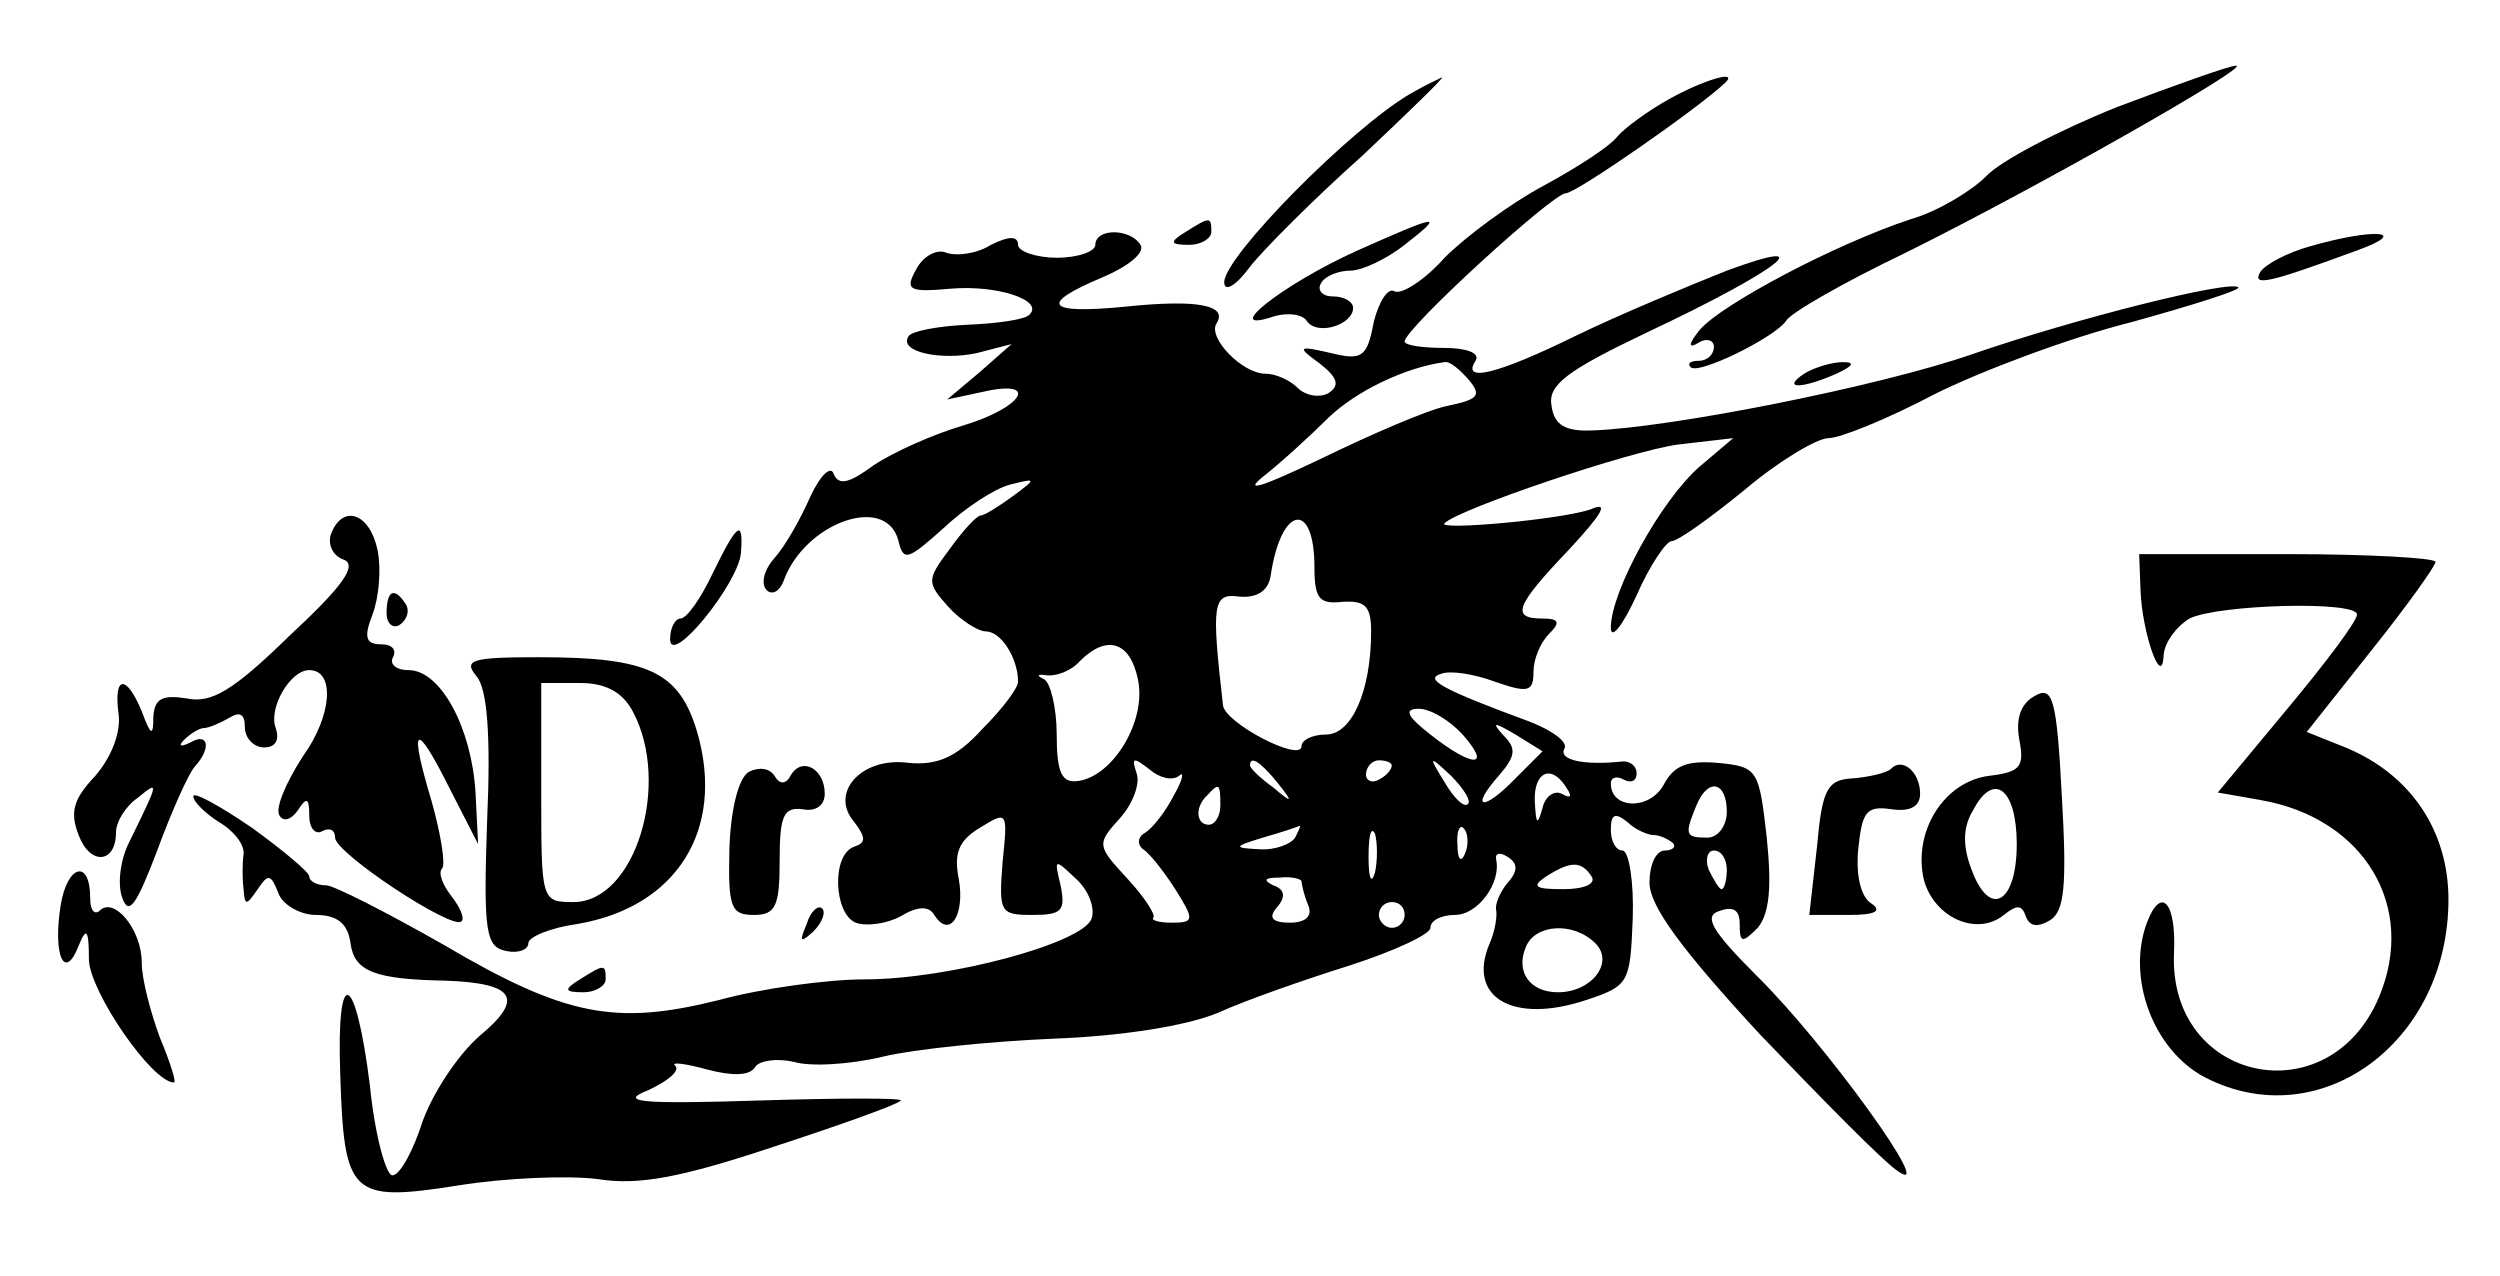 <?xml version="1.0" standalone="no"?>
<!DOCTYPE svg PUBLIC "-//W3C//DTD SVG 20010904//EN"
 "http://www.w3.org/TR/2001/REC-SVG-20010904/DTD/svg10.dtd">
<svg version="1.0" xmlns="http://www.w3.org/2000/svg"
 width="194pt" height="99pt" viewBox="0 0 194 99"
 preserveAspectRatio="xMidYMid meet">

<g transform="translate(0,99) scale(0.1,-0.1)"
fill="#000000" stroke="none">
<path d="M1643 907 c-45 -18 -91 -42 -102 -54 -11 -11 -37 -27 -58 -33 -58
-19 -147 -66 -164 -86 -9 -11 -9 -15 -1 -10 6 4 12 2 12 -3 0 -6 -5 -11 -12
-11 -6 0 -9 -2 -6 -5 6 -6 65 23 74 36 3 6 45 30 93 53 101 50 270 146 256
145 -5 0 -47 -15 -92 -32z"/>
<path d="M1094 917 c-46 -27 -144 -126 -144 -146 0 -8 9 -3 20 12 11 14 50 53
87 86 36 34 64 61 62 61 -2 -1 -13 -6 -25 -13z"/>
<path d="M1295 913 c-16 -9 -34 -22 -40 -29 -5 -7 -31 -24 -57 -38 -26 -14
-60 -39 -77 -56 -16 -18 -34 -29 -39 -26 -5 3 -12 -8 -16 -24 -5 -27 -9 -30
-33 -24 -26 6 -27 5 -9 -8 14 -11 16 -17 7 -23 -7 -4 -18 -2 -24 4 -6 6 -17
11 -25 11 -18 0 -45 28 -38 39 9 14 -14 19 -71 13 -62 -6 -67 2 -17 23 19 8
33 19 29 25 -8 13 -35 13 -35 0 0 -5 -13 -10 -30 -10 -16 0 -30 5 -30 10 0 7
-7 7 -21 0 -11 -7 -27 -9 -35 -6 -7 3 -18 -3 -23 -13 -9 -16 -6 -18 27 -15 36
3 72 -9 61 -20 -3 -4 -25 -7 -48 -8 -23 -1 -44 -5 -46 -9 -8 -12 25 -19 53
-13 l27 7 -25 -22 -25 -21 28 6 c44 10 31 -12 -15 -26 -24 -7 -55 -21 -70 -31
-19 -14 -27 -16 -31 -7 -2 7 -10 0 -18 -17 -7 -16 -19 -38 -28 -48 -8 -9 -11
-20 -6 -25 4 -4 10 -1 13 7 16 45 79 68 89 32 4 -17 7 -16 35 9 17 16 40 31
52 34 20 5 21 5 2 -9 -11 -8 -22 -15 -25 -15 -3 0 -14 -12 -24 -26 -18 -24
-18 -26 -1 -45 9 -10 23 -19 29 -19 12 0 25 -21 25 -39 0 -5 -12 -21 -28 -37
-20 -22 -35 -28 -57 -26 -36 5 -62 -23 -42 -46 9 -12 9 -16 0 -19 -18 -6 -16
-52 1 -59 8 -3 24 -1 35 5 13 8 22 8 26 1 12 -19 24 0 19 28 -4 20 0 30 17 40
21 13 21 12 17 -27 -3 -39 -2 -41 23 -41 23 0 26 3 22 23 -5 21 -5 21 12 5 10
-9 15 -23 12 -31 -7 -19 -111 -47 -176 -47 -29 0 -80 -7 -113 -16 -80 -20
-119 -13 -214 43 -44 25 -85 46 -91 46 -7 0 -13 3 -13 7 0 3 -20 20 -45 38
-25 17 -45 28 -45 24 0 -4 9 -13 20 -20 12 -7 20 -18 19 -25 -1 -7 -1 -19 0
-27 1 -13 2 -13 11 0 8 12 10 12 16 -3 3 -9 17 -17 29 -17 17 0 25 -7 27 -22
3 -22 19 -28 74 -29 54 -2 61 -14 26 -43 -17 -15 -36 -44 -44 -66 -7 -22 -17
-41 -23 -42 -5 -2 -14 30 -18 70 -11 88 -26 95 -23 9 3 -95 8 -100 91 -87 37
6 86 8 109 5 31 -5 64 1 136 25 52 17 97 33 99 36 2 2 -47 2 -110 0 -94 -3
-109 -1 -86 8 15 7 25 15 21 19 -4 3 7 2 25 -3 19 -5 33 -5 37 2 3 5 17 7 30
4 13 -4 44 -2 69 4 25 6 85 12 133 14 53 2 103 10 127 20 22 10 68 26 103 37
34 11 62 24 62 29 0 6 9 10 19 10 18 0 36 25 32 43 -1 5 3 6 9 2 8 -5 8 -11 0
-20 -6 -7 -10 -17 -9 -21 1 -5 -1 -17 -5 -26 -18 -42 18 -63 75 -44 33 11 34
13 36 63 1 29 -3 53 -8 53 -5 0 -9 7 -9 16 0 12 3 14 13 6 6 -6 16 -10 20 -10
5 0 11 -3 15 -6 3 -3 0 -6 -6 -6 -7 0 -12 -11 -12 -25 0 -18 25 -52 86 -118
48 -50 96 -99 107 -106 31 -22 -57 100 -110 152 -35 35 -41 46 -29 50 11 4 16
1 16 -10 0 -15 2 -15 14 -3 9 11 11 31 7 70 -6 53 -7 55 -38 58 -24 2 -34 -2
-42 -17 -11 -20 -41 -19 -41 1 0 5 5 6 10 3 6 -3 10 -1 10 5 0 6 -6 10 -12 9
-28 -3 -49 1 -44 10 3 5 -9 14 -27 21 -68 25 -82 33 -69 37 7 3 26 0 42 -6 26
-9 30 -8 30 8 0 9 5 22 12 29 9 9 8 12 -5 12 -25 0 -21 10 21 54 25 27 31 37
17 31 -21 -8 -121 -17 -114 -11 11 11 144 56 181 61 l43 5 -26 -22 c-30 -26
-69 -97 -69 -125 0 -10 9 1 20 25 10 23 23 42 27 42 5 0 30 18 57 40 26 22 56
40 65 40 9 0 46 15 82 34 36 18 105 44 153 56 47 13 85 25 83 27 -6 6 -126
-24 -207 -52 -72 -25 -234 -57 -294 -59 -21 -1 -30 4 -32 19 -3 16 11 27 74
57 102 48 138 76 62 48 -30 -12 -83 -34 -116 -50 -63 -31 -90 -37 -79 -20 4 6
-7 10 -24 10 -17 0 -31 2 -31 5 0 10 115 115 125 115 8 0 103 66 124 86 10 10
-17 2 -44 -13z m-155 -218 c10 -12 7 -15 -17 -20 -15 -3 -59 -22 -98 -41 -44
-21 -61 -27 -45 -14 14 11 37 32 51 46 22 21 60 39 90 43 4 1 12 -6 19 -14z
m-120 -145 c0 -25 4 -29 22 -27 17 1 22 -3 22 -23 0 -46 -15 -80 -35 -80 -10
0 -19 -4 -19 -9 0 -13 -60 18 -61 32 -9 79 -8 87 13 84 13 -1 22 4 24 16 8 55
34 59 34 7z m-137 -87 c7 -32 -19 -75 -46 -79 -13 -2 -17 6 -17 36 0 21 -5 41
-10 43 -6 3 -5 4 2 3 7 -1 19 3 26 11 21 21 39 15 45 -14z m252 -43 c23 -26 8
-26 -25 0 -18 14 -21 20 -9 20 9 0 24 -9 34 -20z m41 -34 c-25 -26 -36 -24
-13 2 13 15 14 21 4 31 -10 11 -8 11 9 1 l21 -13 -21 -21z m-261 2 c4 4 3 -3
-4 -15 -6 -12 -16 -25 -22 -29 -6 -3 -7 -9 -2 -13 5 -3 16 -17 25 -31 15 -24
15 -26 -3 -26 -10 0 -16 2 -14 4 2 2 -7 16 -20 30 -24 26 -24 27 -6 47 10 11
16 27 13 35 -4 12 -3 13 10 3 8 -7 18 -9 23 -5z m76 -5 c13 -16 12 -17 -3 -4
-10 7 -18 15 -18 17 0 8 8 3 21 -13z m89 13 c0 -3 -4 -8 -10 -11 -5 -3 -10 -1
-10 4 0 6 5 11 10 11 6 0 10 -2 10 -4z m59 -30 c-3 -3 -11 5 -18 17 -13 21
-12 21 5 5 10 -10 16 -20 13 -22z m77 12 c4 -6 3 -8 -4 -4 -6 3 -13 -2 -15
-11 -4 -14 -5 -13 -6 5 -1 23 13 30 25 10z m-269 -13 c0 -8 -4 -15 -9 -15 -10
0 -11 14 -1 23 9 10 10 9 10 -8z m393 -5 c0 -11 -7 -20 -15 -20 -17 0 -18 2
-9 24 9 23 24 20 24 -4z m-335 -20 c-3 -5 -16 -10 -28 -9 -20 1 -20 2 3 9 14
4 26 8 28 9 2 1 0 -3 -3 -9z m62 -27 c-3 -10 -5 -4 -5 12 0 17 2 24 5 18 2 -7
2 -21 0 -30z m70 15 c-3 -8 -6 -5 -6 6 -1 11 2 17 5 13 3 -3 4 -12 1 -19z
m203 -13 c0 -8 -2 -15 -4 -15 -2 0 -6 7 -10 15 -3 8 -1 15 4 15 6 0 10 -7 10
-15z m-105 -5 c4 -6 -6 -10 -22 -10 -22 0 -25 2 -13 10 19 12 27 12 35 0z
m-225 -4 c0 -2 2 -11 5 -18 4 -9 -2 -14 -14 -14 -14 0 -17 4 -10 12 7 8 6 14
-3 17 -8 4 -7 6 5 6 9 1 17 -1 17 -3z m80 -26 c0 -5 -4 -10 -10 -10 -5 0 -10
5 -10 10 0 6 5 10 10 10 6 0 10 -4 10 -10z m148 -22 c15 -15 -3 -38 -29 -38
-22 0 -33 16 -25 35 7 18 37 20 54 3z"/>
<path d="M920 810 c-13 -8 -12 -10 3 -10 9 0 17 5 17 10 0 12 -1 12 -20 0z"/>
<path d="M1052 795 c-57 -26 -105 -64 -65 -51 12 4 24 2 27 -3 8 -12 36 -3 36
10 0 5 -7 9 -16 9 -8 0 -12 5 -9 10 3 6 14 10 23 10 9 0 28 9 42 20 32 25 27
24 -38 -5z"/>
<path d="M1793 799 c-18 -5 -35 -14 -39 -20 -7 -12 8 -8 76 17 41 15 12 17
-37 3z"/>
<path d="M1400 700 c-18 -12 -2 -12 25 0 13 6 15 9 5 9 -8 0 -22 -4 -30 -9z"/>
<path d="M257 576 c-3 -8 1 -17 9 -20 12 -4 1 -20 -41 -59 -44 -43 -61 -53
-80 -49 -19 3 -25 0 -26 -14 0 -16 -2 -15 -9 4 -12 29 -22 28 -18 -2 2 -15 -6
-34 -18 -48 -17 -18 -20 -28 -13 -46 9 -24 29 -22 29 2 0 8 7 20 17 27 17 14
16 12 -6 -33 -8 -15 -10 -35 -6 -45 5 -14 11 -5 27 37 11 30 24 59 29 65 13
14 11 27 -3 19 -8 -4 -10 -3 -5 2 5 5 12 9 15 9 4 0 13 4 20 8 8 5 12 3 12 -7
0 -9 7 -16 15 -16 9 0 12 6 9 15 -6 15 11 45 26 45 20 0 18 -35 -5 -67 -13
-20 -22 -41 -18 -46 3 -5 9 -3 14 4 7 11 9 10 9 -4 0 -10 5 -15 10 -12 6 3 10
1 10 -5 0 -12 91 -72 98 -65 3 2 -1 11 -8 20 -7 9 -10 18 -7 21 3 3 -1 27 -8
52 -18 60 -13 64 14 10 l22 -43 -2 40 c-3 50 -27 95 -52 95 -10 0 -15 5 -12
10 3 6 -1 10 -9 10 -12 0 -14 5 -7 23 5 13 7 35 4 50 -6 29 -27 36 -36 13z"/>
<path d="M553 545 c-9 -19 -20 -35 -25 -35 -4 0 -8 -7 -8 -16 0 -22 53 43 55
67 2 27 -3 23 -22 -16z"/>
<path d="M1661 533 c1 -34 17 -79 18 -51 1 10 10 22 20 28 22 11 131 14 130 3
0 -5 -24 -37 -54 -73 l-54 -65 34 -6 c79 -14 121 -82 91 -153 -39 -92 -163
-66 -159 34 2 40 -10 53 -21 24 -16 -43 5 -99 45 -120 89 -46 189 27 189 138
0 53 -29 97 -80 118 l-30 12 50 63 c28 35 50 66 50 69 0 3 -52 6 -115 6 l-115
0 1 -27z"/>
<path d="M300 514 c0 -8 5 -12 10 -9 6 4 8 11 5 16 -9 14 -15 11 -15 -7z"/>
<path d="M370 465 c8 -10 11 -45 8 -112 -3 -87 -1 -98 15 -101 9 -2 17 1 17 6
0 5 17 12 38 15 77 13 115 73 93 149 -14 47 -38 58 -123 58 -52 0 -59 -2 -48
-15z m121 -27 c30 -56 2 -148 -46 -148 -25 0 -25 1 -25 85 l0 85 30 0 c20 0
33 -7 41 -22z"/>
<path d="M1579 450 c-11 -6 -15 -18 -12 -34 4 -21 1 -25 -23 -28 -35 -4 -60
-43 -51 -81 8 -29 41 -44 62 -27 10 8 14 8 17 -1 3 -8 9 -9 19 -3 11 7 13 27
9 96 -4 76 -7 86 -21 78z m-14 -115 c0 -46 -21 -58 -35 -20 -7 18 -7 33 1 46
16 31 34 17 34 -26z"/>
<path d="M581 391 c-8 -5 -14 -29 -15 -60 -1 -45 1 -51 19 -51 17 0 20 7 20
42 0 35 3 42 18 40 10 -2 17 3 17 12 0 19 -17 29 -26 15 -4 -8 -9 -8 -13 -1
-4 6 -12 7 -20 3z"/>
<path d="M1467 393 c-4 -3 -17 -6 -29 -7 -20 -1 -24 -8 -28 -53 l-6 -53 31 0
c20 0 26 3 17 9 -8 5 -12 22 -10 42 3 29 6 34 26 31 14 -2 22 2 22 12 0 17
-14 29 -23 19z"/>
<path d="M47 287 c-6 -38 3 -59 14 -31 6 15 8 13 8 -11 1 -25 49 -95 66 -95 2
0 -3 16 -11 35 -7 19 -14 45 -14 58 0 26 -22 52 -33 40 -4 -3 -7 1 -7 10 0 31
-18 26 -23 -6z"/>
<path d="M626 273 c-6 -14 -5 -15 5 -6 7 7 10 15 7 18 -3 3 -9 -2 -12 -12z"/>
<path d="M450 230 c-13 -8 -12 -10 3 -10 9 0 17 5 17 10 0 12 -1 12 -20 0z"/>
</g>
</svg>
